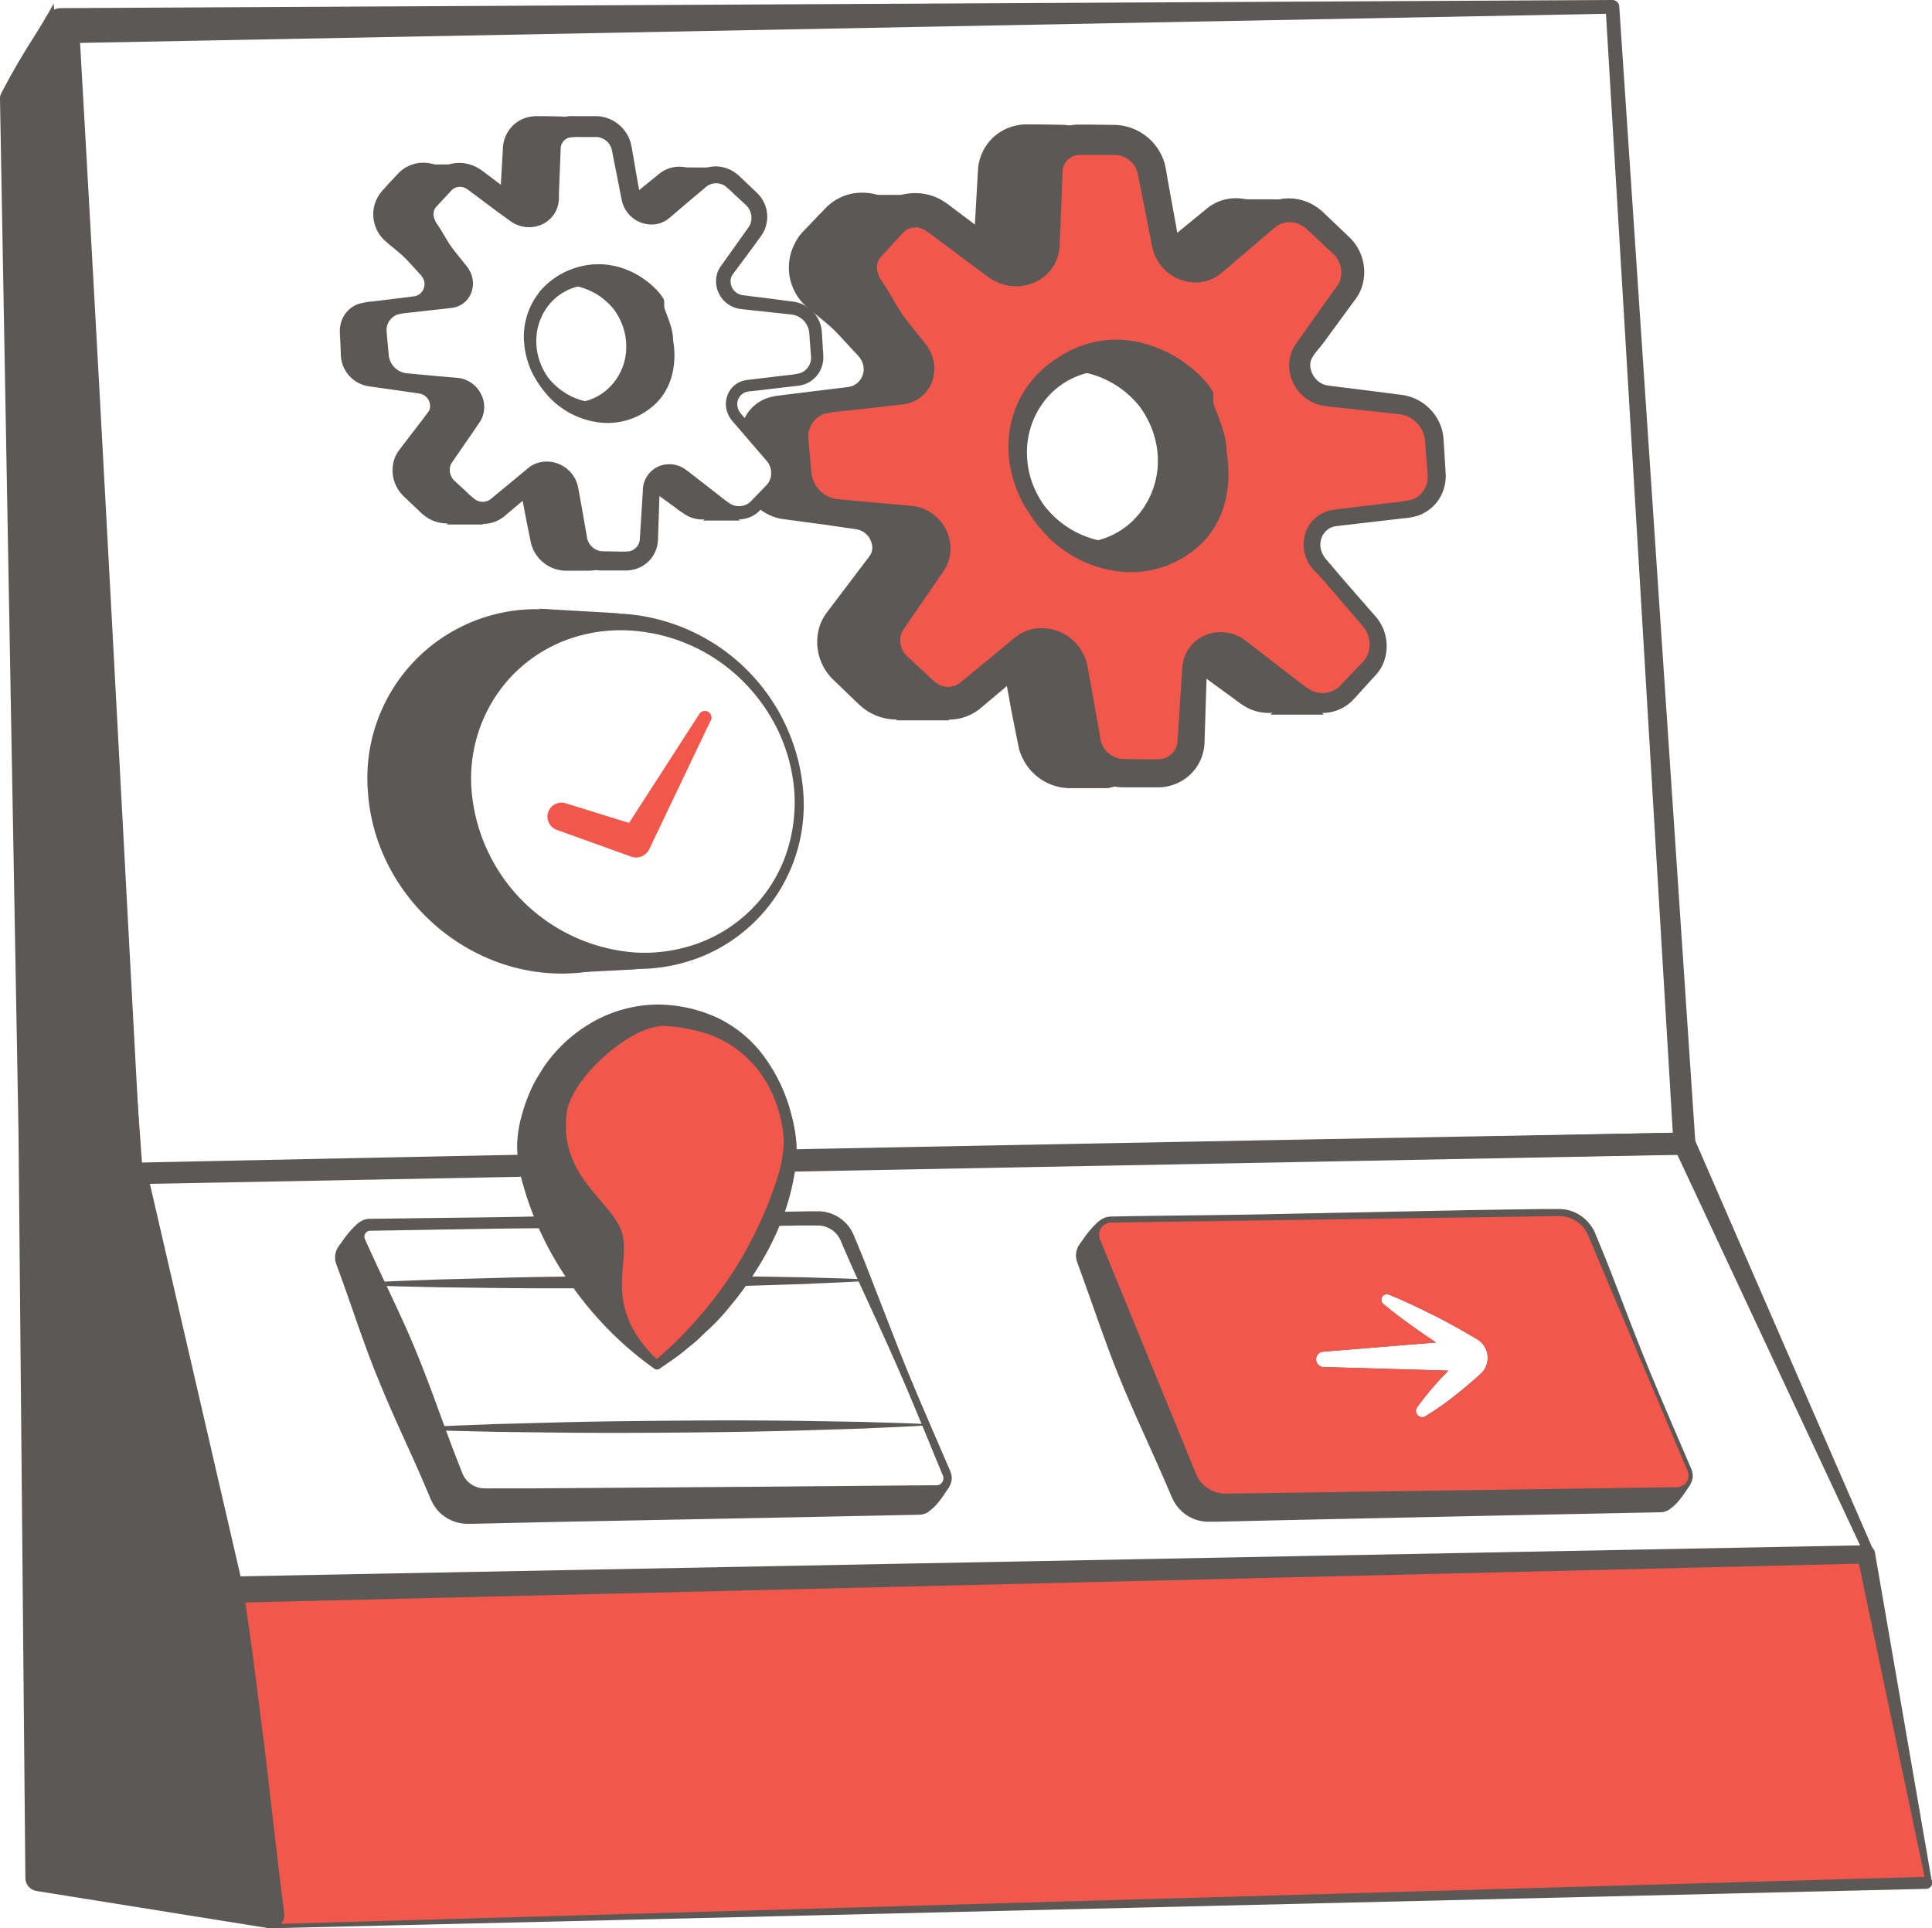 <svg xmlns="http://www.w3.org/2000/svg" viewBox="0 0 498.82 497.88"><defs><style>.cls-1{fill:#5c5856;}.cls-2{fill:#f1574b;}</style></defs><title>Skilled operator not</title><g id="Layer_2" data-name="Layer 2"><g id="Layer_1-2" data-name="Layer 1"><path class="cls-1" d="M36.39,300.18Q235.9,296,434.86,292.44l-2.78,3L414.54,1.88l1.79,1.65L15.92,11.17,20.4,6.34C26,103.85,31.06,201.61,36.39,300.18Zm-3.85,4.17C25.47,205.82,18.14,106.5,11.33,6.91A4.51,4.51,0,0,1,15.52,2.1l.29,0L416.28,0a1.79,1.79,0,0,1,1.79,1.65L437.73,295.1a2.83,2.83,0,0,1-2.63,3H435Q233.76,301.67,32.54,304.35Z"/><path class="cls-1" d="M61.13,408.17q210.39-4.77,421.37-8.67l-1.16,1.84L432.28,296.46l2.68,1.69-400.24,7.6L37,302.88C45.26,338,53.28,373,61.13,408.17Zm-3.48,4.48C49,376.49,40.57,340.12,32.39,303.94h0a2.35,2.35,0,0,1,1.77-2.8,1.89,1.89,0,0,1,.47-.06l400.22-8.67h0a2.85,2.85,0,0,1,2.65,1.69l46.19,106.18h0a1.31,1.31,0,0,1-.67,1.72,1.45,1.45,0,0,1-.49.11Q270.63,407.7,57.65,412.65Z"/><polygon class="cls-1" points="13.59 2.42 3.45 25.55 8.23 292.37 34.68 303.41 13.59 2.42"/><path class="cls-1" d="M13.33,3.93A121.39,121.39,0,0,0,9.7,16.18C8.75,20,7.8,23.45,6.61,26.93l.28-1.45L11.67,292.3l-2.11-3.12,26,12.19-3.06,2.19c-3.38-49.82-6.64-99.52-9.72-149.39Zm.52-3L25.52,151.66c3.94,50.46,7.71,101.09,11.36,151.6a2.21,2.21,0,0,1-2,2.35,2.12,2.12,0,0,1-.91-.12l-.11,0L6.9,295.54a3.22,3.22,0,0,1-2.12-3v-.15L0,25.61v-.19a2.66,2.66,0,0,1,.29-1.26c2.19-4.23,4.62-8.49,7.05-12.37S12,4.41,13.85.91Z"/><polyline class="cls-2" points="70.4 497.74 59.39 410.41 481.84 401.36 498.04 486.14"/><path class="cls-1" d="M67.9,494.7a43.66,43.66,0,0,1-1.49-5.15c-.44-1.72-.79-3.45-1.09-5.2-.58-3.48-1-7-1.48-10.48l-2.86-21-2.64-21c-.85-7-1.57-14-2.37-21v0a3.42,3.42,0,0,1,3-3.8,1.67,1.67,0,0,1,.32,0L481.79,399h0a2.28,2.28,0,0,1,2.3,1.89L498.81,486a.79.79,0,0,1-1.55.3L479.54,401.8l2.35,1.9L59.47,413.86,62.81,410c1,7,2,14,2.93,21l2.66,21,2.44,21c.38,3.51.87,7,1.16,10.52.15,1.76.24,3.53.24,5.31a43.64,43.64,0,0,1-.16,5.35,2.16,2.16,0,0,1-2.35,1.95A2.13,2.13,0,0,1,67.9,494.7Z"/><path class="cls-1" d="M497.3,487.71,70.42,497.88a.54.54,0,1,1,0-1.07l426.83-12.2a1.55,1.55,0,1,1,.09,3.1Z"/><polygon class="cls-1" points="34.68 303.41 59.39 410.41 69.99 494.44 9.99 484.83 8.23 292.37 34.68 303.41"/><path class="cls-1" d="M70,497.88a3.39,3.39,0,0,1-.55,0l-60-9.61a3.44,3.44,0,0,1-2.9-3.37L4.78,292.4a3.45,3.45,0,0,1,4.78-3.22L36,300.23a3.43,3.43,0,0,1,2,2.41l24.72,107a2.14,2.14,0,0,1,.06.35l10.6,84a3.46,3.46,0,0,1-1,2.91A3.42,3.42,0,0,1,70,497.88Zm-56.58-16L66,490.31,56,411,31.72,305.91l-20-8.35Z"/><path class="cls-1" d="M356.73,113.52A10,10,0,0,0,348,104.4l-19-2.2c-5.8-.67-9-7.39-5.77-11.94L334,75.4a9.33,9.33,0,0,0-1.55-12.19L325.75,57a9.25,9.25,0,0,0-12.23-.72L299.47,68c-4.3,3.61-11.22.81-12.29-4.94l-3.49-18.81A10,10,0,0,0,274,36.12h-8.83a8.42,8.42,0,0,0-8.55,8.12l-.93,18.81c-.27,5.75-6.8,8.55-11.59,4.94L228.43,56.25a9.1,9.1,0,0,0-12.15.72l-5.82,6.24a9.16,9.16,0,0,0,.13,12.19l12.78,14.86c3.91,4.55,1.58,11.27-4.13,11.94l-18.66,2.2a8.36,8.36,0,0,0-7.34,6.84l1.84,2.15L199,118a6.25,6.25,0,0,1,.08,8.34l-.71.76-1.59,1.72a9.73,9.73,0,0,0,5.66,2.71l19,2.2c5.81.67,9,7.39,5.77,11.95l-10.73,14.85A9.32,9.32,0,0,0,218,172.67l6.68,6.24a9.27,9.27,0,0,0,12.24.72l14-11.75c4.3-3.59,11.22-.8,12.29,5l3.49,18.81a10,10,0,0,0,9.69,8.12h8.83a8.46,8.46,0,0,0,8.57-8.12l.9-18.81c.28-5.75,6.81-8.54,11.6-5L322,179.63a9.08,9.08,0,0,0,12.14-.72l5.82-6.24a9.15,9.15,0,0,0-.13-12.19l-12.77-14.85c-3.9-4.56-1.59-11.28,4.12-11.95l18.68-2.2a8.44,8.44,0,0,0,7.47-9.12ZM277,144a28.28,28.28,0,0,1-27.8-26,24,24,0,0,1,24.22-26,28.29,28.29,0,0,1,27.8,26A24,24,0,0,1,277,144Z"/><path class="cls-1" d="M359.29,116.64l-.16-2.78c0-.42-.08-1.06-.16-1.62A12.44,12.44,0,0,0,348.55,102l-11.13-1.39-5.53-.68c-.89-.13-1.9-.22-2.7-.35a5.27,5.27,0,0,1-1.74-.59c-2.22-1.16-3.4-4.17-2.49-6.21a2.67,2.67,0,0,1,.4-.74l.1-.18.21-.27.4-.57,1.65-2.25,3.3-4.49,3.3-4.5L336,77.52c.14-.2.26-.32.44-.6l.5-.78a12.34,12.34,0,0,0,.81-1.68,12.49,12.49,0,0,0-3.24-13.39l-4-3.85-2-1.9-.52-.49-.65-.58a12.6,12.6,0,0,0-1.45-1.07,12.83,12.83,0,0,0-7-2,11.74,11.74,0,0,0-7,2.44l-8.71,7.12-4.32,3.52c-.68.57-1.59,1.31-1.83,1.46a3.67,3.67,0,0,1-1.34.45,4.43,4.43,0,0,1-3-.72,4.6,4.6,0,0,1-1.87-2.5c-.05-.3-.12-.38-.21-.93l-.23-1.38-.48-2.75-1-5.48-1-5.5-.47-2.75-.13-.71-.21-1a10.48,10.48,0,0,0-.63-1.81,13.7,13.7,0,0,0-11.95-8.41l-5.72-.1-2.78,0h-.7c-.23,0-.65,0-.95,0a12.22,12.22,0,0,0-2,.28,12.44,12.44,0,0,0-6.94,4.14,12.66,12.66,0,0,0-2.93,7.52l-.63,11.12-.32,5.58-.08,1.39-.05.67,0,.29a2.05,2.05,0,0,1-.36,1,2.82,2.82,0,0,1-3.89.58l-8.54-6.43-4.46-3.35-2.24-1.68a19.28,19.28,0,0,0-3-2,14.2,14.2,0,0,0-8-1.39,13,13,0,0,0-7.54,3.66l-.37.37-.23.24-.48.52-1,1-1.89,2-1.91,2a17.71,17.71,0,0,0-1.23,1.43A14.17,14.17,0,0,0,205.14,63a13.44,13.44,0,0,0,2.2,15.32c2.7,2.59,5.9,4.74,8.51,7.4,1.29,1.33,2.54,2.72,3.8,4.08l1.87,2a6.22,6.22,0,0,1,1.07,1.65,4.66,4.66,0,0,1-2.52,6.21,4.18,4.18,0,0,1-.94.24c-.32.07-.87.12-1.31.18l-2.76.33-5.55.68-5.53.69-2.77.34a14.71,14.71,0,0,0-3.15.68,10.42,10.42,0,0,0-5.31,4.27,11.33,11.33,0,0,0-1.08,2.28l1.57,1.83,1.84,2.15a6.59,6.59,0,0,1,1-4.11,6.16,6.16,0,0,1,3.32-2.47,36.56,36.56,0,0,1,5.06-.7l5.55-.61,5.54-.64,2.77-.32c.48-.06.86-.08,1.45-.19A9.13,9.13,0,0,0,226.84,99a9.69,9.69,0,0,0,.17-7.16,10.82,10.82,0,0,0-1.77-3.14l-1.74-2.18c-1.15-1.46-2.35-2.89-3.46-4.38-2.25-3-3.9-6.45-6-9.51a7.91,7.91,0,0,1-1.18-2.81,4.31,4.31,0,0,1,.39-2.66,4.37,4.37,0,0,1,.32-.55c.14-.16.21-.26.6-.68l1.91-2,3.67-4a4.48,4.48,0,0,1,5.17-.63,46.66,46.66,0,0,1,3.87,2.76l4.46,3.35,4.46,3.33,2.25,1.67c.81.57,1.28,1,2.67,1.86a11.89,11.89,0,0,0,8.47,1.45,11.08,11.08,0,0,0,7.28-5.06,10.56,10.56,0,0,0,1.54-4.23l.11-1.1,0-.73.05-1.39.23-5.56.43-11.16a4.38,4.38,0,0,1,3.37-4.26,4.64,4.64,0,0,1,.76-.13c.16,0,.21,0,.45,0h.7l2.78,0,5.43-.07a6.22,6.22,0,0,1,5.42,3.66,7.14,7.14,0,0,1,.31.81l.11.42.13.65.53,2.73,1.08,5.48,1.09,5.47.53,2.73c.2.92.29,1.7.71,3.14a11.47,11.47,0,0,0,12.5,7.76,10.21,10.21,0,0,0,3.85-1.46,27.57,27.57,0,0,0,2.53-2l4.25-3.62,8.41-7.16a6,6,0,0,1,6.92-.23,7.56,7.56,0,0,1,.79.57l.41.33.5.49,2.05,1.88,4.09,3.78a6.66,6.66,0,0,1,1.91,7,8.58,8.58,0,0,1-.37.82l-.26.39a4.82,4.82,0,0,1-.37.55l-1.62,2.26L326.49,81l-3.23,4.54-1.62,2.28-.4.57-.21.29-.26.4a8.54,8.54,0,0,0-.88,1.73,10.05,10.05,0,0,0,.18,7.44,10.8,10.8,0,0,0,4.87,5.37,10.5,10.5,0,0,0,3.53,1.13c1,.15,1.87.21,2.83.33l5.54.59,11,1.22A7.6,7.6,0,0,1,354,112a8,8,0,0,1,.27,1c0,.36.08.65.11,1.17l.22,2.78.42,5.56A6.25,6.25,0,0,1,351,129a31,31,0,0,1-5,.76l-5.55.66-5.53.67-2.77.34c-.5.06-.87.08-1.45.19a8.47,8.47,0,0,0-1.75.44,8.68,8.68,0,0,0-5.19,4.91,9.33,9.33,0,0,0-.08,7,10.51,10.51,0,0,0,1.78,3l1.83,2.12,3.64,4.22,7.26,8.47a7.14,7.14,0,0,1,1.11,8,7,7,0,0,1-.55.86c-.22.26-.4.47-.77.84l-1.93,2-3.8,4a6.48,6.48,0,0,1-7.49.87,42.41,42.41,0,0,1-4.12-3l-4.41-3.39-4.42-3.41-2.21-1.7c-.78-.58-1.31-1.08-2.48-1.83a10.46,10.46,0,0,0-7.42-1.41,9.75,9.75,0,0,0-6.47,4.35,9.51,9.51,0,0,0-1.42,3.74l-.12,1-.05.71-.09,1.39-.36,5.58-.71,11.12a5,5,0,0,1-4,4.66,3.25,3.25,0,0,1-.83.1h-1.18l-2.78,0-5.43-.08a6.24,6.24,0,0,1-5.32-3.87,6.07,6.07,0,0,1-.26-.79l-.1-.41-.11-.66-.47-2.75-1-5.5-1-5.48-.48-2.75-.26-1.37-.07-.34-.11-.49-.26-1a12.06,12.06,0,0,0-13.11-8.28,11.19,11.19,0,0,0-4.14,1.52,31.71,31.71,0,0,0-2.64,2.05l-4.29,3.56-8.49,7a5.12,5.12,0,0,1-5.72.08,6.32,6.32,0,0,1-.68-.47l-.36-.31-.5-.47-2-1.91-4.09-3.75a5.64,5.64,0,0,1-1.7-5.9c.06-.24.18-.45.27-.7l.2-.32.35-.53,1.59-2.3,3.17-4.59,3.15-4.59,1.59-2.3.39-.58.21-.29.25-.44a9.24,9.24,0,0,0,.93-1.86,10.47,10.47,0,0,0-.28-7.89,11.11,11.11,0,0,0-8.84-6.68c-1.07-.11-1.9-.16-2.87-.26l-5.54-.49-11.07-1a7.41,7.41,0,0,1-4.18-1.93l-1.59,1.72-1.62,1.74a12.37,12.37,0,0,0,6.72,3.4L213,135.48l5.53.81c.89.13,1.91.25,2.68.4a4.82,4.82,0,0,1,3.71,3.19,3.94,3.94,0,0,1,0,3,3.56,3.56,0,0,1-.36.62l-.1.14-.19.28-.42.56-1.7,2.22-3.36,4.44-3.37,4.45-1.68,2.23c-.14.21-.26.31-.45.6l-.57.86a16,16,0,0,0-.89,1.81,13.49,13.49,0,0,0,3.43,14.52l4,3.87,2,1.91.5.48.7.62a14.28,14.28,0,0,0,1.58,1.16,13.9,13.9,0,0,0,7.55,2.13,12.55,12.55,0,0,0,7.65-2.71l8.64-7.25,4.27-3.59c1.78-1.53,1.91-1.63,2.78-1.82a3.61,3.61,0,0,1,2.54.58,4,4,0,0,1,1.7,2.12,2.37,2.37,0,0,0,.08.34c0,.06,0,.09.05.19l.06.34.26,1.37.52,2.74,1,5.48,1.08,5.46.55,2.74.15.71.22,1a11.78,11.78,0,0,0,.67,1.83,13.72,13.72,0,0,0,12.06,8.2l.49,0h.34l.69,0,1.41,0,2.78,0,2.78,0,.71,0,.91,0A13.91,13.91,0,0,0,288,203a11.85,11.85,0,0,0,9.25-11.27l.36-11.14.18-5.58,0-1.39,0-.68,0-.41a3.32,3.32,0,0,1,.48-1.44,3.69,3.69,0,0,1,2.46-1.76,4.52,4.52,0,0,1,3.32.52c.4.22,1.32.9,2,1.42l2.24,1.63,4.52,3.3,4.51,3.29,2.24,1.65a19.28,19.28,0,0,0,2.74,1.74,12.14,12.14,0,0,0,6.87,1.1,10.75,10.75,0,0,0,6.32-3.14c1.39-1.48,2.54-2.78,3.82-4.18l1.88-2.06c.27-.3.69-.79,1.05-1.26a11.17,11.17,0,0,0,.92-1.52A11.66,11.66,0,0,0,341.39,159l-7.28-8.44-3.64-4.24-1.79-2.12a6,6,0,0,1-1-1.76,5.05,5.05,0,0,1,.05-3.84,4.08,4.08,0,0,1,1.07-1.55,3.92,3.92,0,0,1,1.58-.95,4.22,4.22,0,0,1,1-.24c.32-.07.87-.12,1.31-.17l2.76-.32,5.55-.65,5.53-.64,2.78-.33a13.73,13.73,0,0,0,3.19-.61,10.56,10.56,0,0,0,5.48-4.25,11.09,11.09,0,0,0,1.74-6.7Z"/><path class="cls-1" d="M303.53,117.79a31.81,31.81,0,0,0-3-10.6c-.38-.82-.87-1.6-1.31-2.41s-1-1.52-1.48-2.31a37.15,37.15,0,0,0-3.43-4.32,31,31,0,0,0-19.89-9.89A26,26,0,0,0,253,96.44a23.57,23.57,0,0,0-5.34,10.41,31.56,31.56,0,0,0-.42,11.23,19.11,19.11,0,0,1,.25,2.73c.11.92.29,1.83.48,2.73s.54,1.75.81,2.64.66,1.71.94,2.6.68,1.73.95,2.65,0,2.25.25,3.29a19.62,19.62,0,0,0,3.73,4.56A30.26,30.26,0,0,0,276,147.77a29.9,29.9,0,0,0,11.37-2.41,27.8,27.8,0,0,0,9.35-6.66,26.54,26.54,0,0,0,5.69-9.82A27.74,27.74,0,0,0,303.53,117.79Zm-27.28,22.26a25.73,25.73,0,0,1-15.33-7.32c-.49-.52-1-1-1.47-1.55a8,8,0,0,0-1.48-1.59c-.67-.4-2-.42-2.58-1a12.33,12.33,0,0,1-1.44-1.86,18.69,18.69,0,0,1-1-2.1c-.25-.74-.5-1.47-.73-2.23s-.39-1.52-.6-2.28a14,14,0,0,1-.37-2.33,20,20,0,0,1,2.23-8.91,25.7,25.7,0,0,1,5.34-6.84,23.28,23.28,0,0,1,15.42-6.35A24.5,24.5,0,0,1,291,101.6a26.91,26.91,0,0,1,3.27,3.39,25,25,0,0,1,2.41,4.05,23.22,23.22,0,0,1,2.25,9,21.73,21.73,0,0,1-6.5,16.48A20.37,20.37,0,0,1,276.25,140.05Z"/><polygon class="cls-1" points="318.93 51.45 332.81 51.48 324.38 57.49 318.93 51.45"/><path class="cls-2" d="M206.72,113.52l.6,8.84a10,10,0,0,0,8.74,9.12l19,2.2c5.8.67,9.05,7.4,5.77,11.95l-10.73,14.86a9.32,9.32,0,0,0,1.55,12.18l6.68,6.25a9.28,9.28,0,0,0,12.24.71l14-11.75c4.3-3.59,11.22-.8,12.29,5l3.49,18.82a10,10,0,0,0,9.68,8.11h8.84a8.45,8.45,0,0,0,8.56-8.11l.9-18.82c.28-5.75,6.82-8.54,11.61-5l15.67,11.75a9.08,9.08,0,0,0,12.13-.71l5.83-6.25a9.14,9.14,0,0,0-.13-12.18l-12.77-14.86c-3.91-4.55-1.59-11.28,4.12-11.95l18.67-2.2a8.45,8.45,0,0,0,7.49-9.12l-.61-8.84a10,10,0,0,0-8.74-9.12l-19-2.2c-5.8-.67-9-7.4-5.77-12l10.73-14.86a9.32,9.32,0,0,0-1.55-12.18L339.38,57a9.28,9.28,0,0,0-12.24-.71L313.09,68c-4.3,3.59-11.22.81-12.29-5l-3.49-18.82a10,10,0,0,0-9.68-8.11h-8.84a8.45,8.45,0,0,0-8.56,8.11l-.9,18.82c-.28,5.76-6.82,8.54-11.61,5L242.05,56.25a9.08,9.08,0,0,0-12.13.71l-5.82,6.25a9.13,9.13,0,0,0,.12,12.18L237,90.25c3.91,4.55,1.59,11.28-4.12,12l-18.67,2.2A8.44,8.44,0,0,0,206.72,113.52Zm108.13,4.42a24,24,0,0,1-24.22,26,28.29,28.29,0,0,1-27.8-26,24,24,0,0,1,24.22-26A28.29,28.29,0,0,1,314.85,117.94Z"/><path class="cls-1" d="M208.71,113.38l.51,5.56.25,2.78c0,.51.1.81.15,1.17a9.22,9.22,0,0,0,.28,1,7.7,7.7,0,0,0,6.29,5l11.05,1,5.56.49c.95.09,1.78.14,2.85.27a10.92,10.92,0,0,1,3.67,1.12,11.28,11.28,0,0,1,5.18,5.55,10.52,10.52,0,0,1,.28,7.89,9.2,9.2,0,0,1-.92,1.86l-.27.44-.21.29-.39.58-1.58,2.29-3.16,4.6-3.16,4.6-1.58,2.3c-.12.17-.31.42-.36.52l-.19.33a5.42,5.42,0,0,0-.29.7,5.65,5.65,0,0,0,1.7,5.89l4.1,3.76,2,1.9.52.47.35.3a5.14,5.14,0,0,0,.67.48,5.06,5.06,0,0,0,5.72-.09l8.5-7,4.29-3.56a30.77,30.77,0,0,1,2.63-2.05,11.08,11.08,0,0,1,4.14-1.52,12.08,12.08,0,0,1,13.12,8.27l.26,1,.11.49.07.35.24,1.37.5,2.74,1,5.49.95,5.49.48,2.75.11.66.09.41a5,5,0,0,0,.27.8,6.25,6.25,0,0,0,5.31,3.86l5.43.08,2.79,0h1.17a3.86,3.86,0,0,0,.84-.1,5,5,0,0,0,4-4.66l.72-11.13.35-5.57.09-1.39.05-.72.13-1a9.57,9.57,0,0,1,1.41-3.75,9.76,9.76,0,0,1,6.48-4.34,10.38,10.38,0,0,1,7.41,1.4c1.17.75,1.7,1.24,2.49,1.83l2.2,1.7,4.42,3.41,4.42,3.4a47.22,47.22,0,0,0,4.11,3,6.5,6.5,0,0,0,7.5-.87l3.8-4,1.93-2c.36-.38.54-.6.77-.86a6.86,6.86,0,0,0,.55-.85,7.14,7.14,0,0,0-1.12-8l-7.25-8.47-3.65-4.22L339,147a10.45,10.45,0,0,1-1.79-3,9.4,9.4,0,0,1,.08-7,8.7,8.7,0,0,1,5.19-4.92,8.92,8.92,0,0,1,1.76-.45c.58-.1,1-.12,1.44-.19l2.77-.33,5.54-.66,5.54-.66a32.88,32.88,0,0,0,5-.78,6.21,6.21,0,0,0,4.07-6.43l-.43-5.56-.21-2.78c0-.52-.08-.81-.12-1.16a9,9,0,0,0-.26-1,7.66,7.66,0,0,0-6.15-5.12l-11-1.2-5.55-.61c-.95-.11-1.78-.17-2.83-.32a10.61,10.61,0,0,1-8.39-6.5,10,10,0,0,1-.18-7.44,8.21,8.21,0,0,1,.88-1.72l.26-.42.2-.28.41-.57,1.61-2.28L340.11,81l3.23-4.55L345,74.18c.12-.17.3-.41.37-.54l.25-.38a6.92,6.92,0,0,0,.37-.84,6.65,6.65,0,0,0-1.9-7L340,61.61l-2-1.89-.52-.47-.4-.34a5.39,5.39,0,0,0-.79-.56,6,6,0,0,0-6.91.21l-8.42,7.17-4.24,3.62a28.68,28.68,0,0,1-2.53,2,10.36,10.36,0,0,1-3.86,1.46,11.45,11.45,0,0,1-12.49-7.76,30.4,30.4,0,0,1-.71-3.14l-.54-2.73-1.07-5.48-1.09-5.47-.54-2.73-.13-.66-.11-.41a6.08,6.08,0,0,0-.3-.81A6.22,6.22,0,0,0,287.84,40l-5.43,0-2.79,0h-.7c-.24,0-.29,0-.45,0a4.83,4.83,0,0,0-.76.13,4.39,4.39,0,0,0-3.37,4.26l-.43,11.15-.22,5.57-.06,1.39,0,.73-.12,1.09A10.88,10.88,0,0,1,272,68.68a11.12,11.12,0,0,1-7.28,5,11.92,11.92,0,0,1-8.48-1.45c-1.39-.87-1.85-1.29-2.67-1.87l-2.24-1.66-4.46-3.33-4.47-3.34a47.35,47.35,0,0,0-3.87-2.77,4.48,4.48,0,0,0-5.16.62l-3.69,4-1.89,2.05a8.79,8.79,0,0,0-.6.68,4.34,4.34,0,0,0-.33.54,4.27,4.27,0,0,0-.38,2.65,7.71,7.71,0,0,0,1.18,2.82c2.15,3,3.79,6.54,6,9.51,1.12,1.49,2.31,2.92,3.46,4.38l1.75,2.19a10.74,10.74,0,0,1,1.77,3.13,9.69,9.69,0,0,1-.18,7.16,8.84,8.84,0,0,1-5.28,4.93,9.14,9.14,0,0,1-1.77.43c-.59.11-1,.13-1.45.19l-2.77.32-5.54.63-5.54.61a40.34,40.34,0,0,0-5.07.7,6.22,6.22,0,0,0-3.31,2.48A6.44,6.44,0,0,0,208.71,113.38Zm-4,.28a11.11,11.11,0,0,1,1.66-6.53,10.44,10.44,0,0,1,5.3-4.27,14.14,14.14,0,0,1,3.16-.67l2.77-.35,5.53-.69,5.54-.68,2.76-.33c.44-.06,1-.11,1.32-.17a5.51,5.51,0,0,0,.93-.24,4.66,4.66,0,0,0,2.52-6.22,6.15,6.15,0,0,0-1.05-1.65l-1.88-2c-1.28-1.35-2.51-2.74-3.81-4.07-2.6-2.67-5.81-4.82-8.5-7.41A13.44,13.44,0,0,1,218.76,63a15.09,15.09,0,0,1,1.14-1.83c.43-.55,1-1.16,1.23-1.42l1.9-2,1.9-2,1-1,.47-.51.24-.26.37-.37a13,13,0,0,1,7.54-3.64,14,14,0,0,1,8,1.38,19.2,19.2,0,0,1,3,2l2.23,1.68,4.46,3.35,8.54,6.43a2.84,2.84,0,0,0,3.9-.58,2.2,2.2,0,0,0,.36-1,2.5,2.5,0,0,1,.05-.29l0-.67.08-1.39.32-5.57.64-11.13A12.64,12.64,0,0,1,269,36.59,12.45,12.45,0,0,1,276,32.44a12.31,12.31,0,0,1,2-.26l.94,0h.7l2.79,0,5.72.08a13.8,13.8,0,0,1,12,8.41,15,15,0,0,1,.62,1.82l.21,1,.13.71.47,2.75,1,5.49,1,5.5.48,2.74.24,1.38c.08.55.15.62.2.94a4.57,4.57,0,0,0,1.88,2.48,4.38,4.38,0,0,0,3,.74,3.63,3.63,0,0,0,1.33-.46c.26-.15,1.16-.89,1.84-1.45l4.31-3.54,8.72-7.11a11.76,11.76,0,0,1,7-2.44,12.74,12.74,0,0,1,7,2,13,13,0,0,1,1.46,1.07l.65.58.51.48,2,1.92,4.05,3.85a12.47,12.47,0,0,1,3.23,13.38,11.74,11.74,0,0,1-.8,1.68l-.51.78c-.18.27-.29.4-.44.61l-1.65,2.24-3.29,4.5-3.3,4.5L339.7,91l-.41.56-.2.28L339,92a3.12,3.12,0,0,0-.4.74c-.91,2,.27,5,2.49,6.21a5.57,5.57,0,0,0,1.75.59c.79.12,1.81.23,2.7.35l5.54.68L362.18,102a12.5,12.5,0,0,1,10,8.56,12.21,12.21,0,0,1,.4,1.69c.08.57.14,1.2.16,1.61l.17,2.79.34,5.56a11.08,11.08,0,0,1-1.73,6.7,10.59,10.59,0,0,1-5.48,4.25,14.42,14.42,0,0,1-3.2.62l-2.77.32-5.54.64-5.54.65-2.77.32c-.43.05-1,.1-1.32.17a4.17,4.17,0,0,0-.94.23,4.09,4.09,0,0,0-1.59,1,4.19,4.19,0,0,0-1.07,1.55,5.1,5.1,0,0,0-.05,3.84,6.33,6.33,0,0,0,1,1.76l1.8,2.11,3.63,4.24L355,159a11.66,11.66,0,0,1,1.9,12.83,11.07,11.07,0,0,1-.92,1.51c-.36.47-.78,1-1.06,1.26l-1.87,2.06c-1.28,1.4-2.42,2.7-3.83,4.19a10.93,10.93,0,0,1-6.31,3.14,12.1,12.1,0,0,1-6.87-1.11,17.9,17.9,0,0,1-2.74-1.75l-2.25-1.64-4.51-3.29L322,172.92l-2.25-1.64c-.72-.51-1.62-1.2-2-1.42a4.6,4.6,0,0,0-3.31-.53A3.72,3.72,0,0,0,312,171.1a3.45,3.45,0,0,0-.47,1.44l0,.41,0,.67,0,1.4-.18,5.57-.36,11.15A11.88,11.88,0,0,1,301.6,203a11.42,11.42,0,0,1-1.92.29l-.92,0h-.7l-2.79,0-2.78,0h-2.44l-.49,0a13.74,13.74,0,0,1-12.06-8.2,13.37,13.37,0,0,1-.67-1.83l-.22-1-.15-.71-.54-2.73-1.09-5.47-1-5.48-.52-2.74L273,174l-.06-.34-.06-.19c0-.12-.06-.23-.08-.34a4,4,0,0,0-1.7-2.13,3.72,3.72,0,0,0-2.54-.57c-.87.18-1,.28-2.78,1.81l-4.27,3.6-8.63,7.26a12.68,12.68,0,0,1-7.65,2.7,14,14,0,0,1-9.13-3.29l-.7-.62-.51-.48-2-1.91-4-3.86a13.08,13.08,0,0,1-2.54-16.35l.57-.84c.19-.29.29-.4.45-.61l1.68-2.22,3.37-4.45,3.36-4.45,1.69-2.22.42-.56.2-.27.1-.15a2.53,2.53,0,0,0,.35-.62,3.94,3.94,0,0,0,0-3,5,5,0,0,0-2.12-2.6,5.17,5.17,0,0,0-1.59-.6c-.77-.14-1.8-.27-2.69-.4l-5.52-.8-11.1-1.57a12.42,12.42,0,0,1-9.88-8.62,13.62,13.62,0,0,1-.38-1.68c-.06-.56-.12-1.18-.13-1.59l-.13-2.79Z"/><path class="cls-1" d="M316.85,117.8a30.9,30.9,0,0,1-.43,11.23,23.24,23.24,0,0,1-5.33,10.41,26.08,26.08,0,0,1-21.48,8.19,31,31,0,0,1-19.88-9.91,37.26,37.26,0,0,1-3.43-4.31c-.47-.79-1-1.52-1.49-2.31s-.92-1.58-1.31-2.41a32.11,32.11,0,0,1-3-10.59,27.77,27.77,0,0,1,1.15-11.1,26.34,26.34,0,0,1,5.68-9.81,28,28,0,0,1,9.36-6.67,29.68,29.68,0,0,1,11.35-2.4,30.22,30.22,0,0,1,21.38,8.49,20,20,0,0,1,3.74,4.56c.26,1,0,2.36.23,3.28s.66,1.77,1,2.65.65,1.73.94,2.6.58,1.75.81,2.65.37,1.8.48,2.71A19.11,19.11,0,0,0,316.85,117.8Zm-4,.28a13.24,13.24,0,0,0-.36-2.34c-.21-.76-.42-1.51-.6-2.27s-.5-1.49-.74-2.23a17.82,17.82,0,0,0-1-2.1,13.08,13.08,0,0,0-1.45-1.86c-.58-.56-1.91-.59-2.57-1a7.87,7.87,0,0,1-1.47-1.59c-.45-.56-1-1-1.49-1.56a25.74,25.74,0,0,0-15.31-7.32,20.36,20.36,0,0,0-16.2,5.47,21.62,21.62,0,0,0-6.49,16.48,22.91,22.91,0,0,0,2.24,9.06,23.65,23.65,0,0,0,2.41,4,25.6,25.6,0,0,0,3.27,3.39,24.58,24.58,0,0,0,16.81,5.91,23.32,23.32,0,0,0,15.42-6.36,25.5,25.5,0,0,0,5.34-6.84A19.92,19.92,0,0,0,312.85,118.08Z"/><path class="cls-1" d="M231.33,186h13.78l-6.3-7.28Z"/><path class="cls-1" d="M328,184.53h13.78l-6.3-7.28Z"/><polygon class="cls-1" points="236.19 50.32 222.91 50.33 229.32 55.73 236.19 50.32"/><path class="cls-1" d="M304.67,92.87c-11.19-7.28-26.28-8-38.21,5.36,0,0,11.58-9.85,35-2.73C304.82,96.53,300.6,92.09,304.67,92.87Z"/><path class="cls-1" d="M162.92,51.18c.73,3.94,5.47,5.85,8.41,3.39l9.63-8a5.36,5.36,0,0,1,.91-.61l0,0A11.07,11.07,0,0,0,180,44.42a8.75,8.75,0,0,0-4.77-1.37,8.14,8.14,0,0,0-4.83,1.67l-6,4.87-1.61,1.31Z"/><path class="cls-1" d="M172.54,88.79a19.39,19.39,0,0,0-19-17.82,16.85,16.85,0,0,0-9.05,2.59h.24a16.72,16.72,0,0,1,11.51,4,17.55,17.55,0,0,1,2.25,2.31,15.91,15.91,0,0,1,1.65,2.78,15.66,15.66,0,0,1,1.54,6.21,14.79,14.79,0,0,1-4.45,11.29A14,14,0,0,1,146.44,104a18.68,18.68,0,0,0,9.5,2.65A16.42,16.42,0,0,0,172.54,88.79Z"/><path class="cls-1" d="M133.4,54.57c3.28,2.46,7.76.55,7.95-3.39L142,38.29a5.78,5.78,0,0,1,5.87-5.56H151a9.37,9.37,0,0,0-6.07-2.65L141,30l-1.91,0a10.69,10.69,0,0,0-2.49.19,8.51,8.51,0,0,0-4.75,2.85,8.67,8.67,0,0,0-2,5.15l-.43,7.63-.22,3.81-.06,1,0,.45a1.77,1.77,0,0,0,0,.2.09.09,0,0,1,0,0Z"/><path class="cls-1" d="M155.55,144.85a6.84,6.84,0,0,1-6.63-5.56l-2.4-12.89c-.73-4-5.47-5.86-8.42-3.39l-3.84,3.21c.05.12.1.23.14.35s.2.92.32,1.53l.35,1.88.71,3.75.75,3.75.37,1.87.1.49.16.65a8.84,8.84,0,0,0,.45,1.25,9.41,9.41,0,0,0,8.27,5.62l3.91,0,1.91,0a11.55,11.55,0,0,0,2.43-.23,8.18,8.18,0,0,0,4-2.23Z"/><path class="cls-1" d="M186.78,131.06,176,123c-3.28-2.47-7.76-.56-7.95,3.39v.08h0l3.09,2.25,3.09,2.25a28.86,28.86,0,0,0,3.43,2.32,8.24,8.24,0,0,0,4.72.76,7.5,7.5,0,0,0,4.34-2.16l.49-.54C187.11,131.26,186.94,131.18,186.78,131.06Z"/><path class="cls-1" d="M120.09,130.57l-4.57-4.28a6.39,6.39,0,0,1-1.07-8.35l7.35-10.18c2.25-3.12,0-7.73-4-8.19l-13-1.51a6.85,6.85,0,0,1-6-6.24l-.42-6.06a5.78,5.78,0,0,1,5.13-6.25L116.37,78c3.91-.47,5.5-5.08,2.82-8.19l-8.74-10.18a6.26,6.26,0,0,1-.09-8.35l4-4.28A5.64,5.64,0,0,1,117,45.42l-1.28-1a13.18,13.18,0,0,0-2.06-1.34,9.6,9.6,0,0,0-5.48-1,8.92,8.92,0,0,0-5.16,2.5l-2.7,2.87L99,48.93a11.52,11.52,0,0,0-.84,1,9,9,0,0,0-.78,1.25,9.17,9.17,0,0,0,1.52,10.49c1.82,1.79,4,3.25,5.8,5.09.91.9,1.74,1.87,2.61,2.8l1.29,1.4a4.23,4.23,0,0,1,.73,1.12,3.19,3.19,0,0,1-1.72,4.26,3.35,3.35,0,0,1-.64.17c-.22,0-.61.08-.9.12l-1.9.23-3.79.47-3.79.46a21.32,21.32,0,0,0-4.07.7,7.16,7.16,0,0,0-3.63,2.92,7.62,7.62,0,0,0-1.14,4.47l.18,3.82L88,91.58a8.47,8.47,0,0,0,7.12,8.15l7.61,1.08,3.78.54c.61.1,1.31.18,1.84.28a3.67,3.67,0,0,1,1.09.41,3.2,3.2,0,0,1,1.43,3.82,2.18,2.18,0,0,1-.24.42l-.07.1-.14.19-.29.38L109,108.47l-2.31,3-2.31,3-1.15,1.52c-.16.21-.44.6-.69,1a9.09,9.09,0,0,0-.62,1.25,9.27,9.27,0,0,0,2.36,9.95l2.77,2.64,1.39,1.31a11,11,0,0,0,1.9,1.54,9.47,9.47,0,0,0,5.18,1.47,8.67,8.67,0,0,0,5.24-1.85l1.67-1.41A7,7,0,0,1,120.09,130.57Z"/><polygon class="cls-1" points="175.33 43.23 184.85 43.25 179.07 47.37 175.33 43.23"/><path class="cls-1" d="M99.82,85.67l.34,3.8.18,1.91a5.24,5.24,0,0,0,4.6,5l7.57.7,3.81.33c.65.06,1.22.1,2,.18a7.61,7.61,0,0,1,6.07,4.57,7.21,7.21,0,0,1,.19,5.41,6.26,6.26,0,0,1-.63,1.27l-.19.31-.14.2-.27.39-1.08,1.58-2.17,3.14-2.16,3.15-1.08,1.58c-.22.3-.29.45-.38.58a4,4,0,0,0-.2.48,3.9,3.9,0,0,0,1.17,4l2.81,2.58a25.38,25.38,0,0,0,2.45,2.16,3.47,3.47,0,0,0,3.92-.07l5.82-4.81,2.94-2.44a20.61,20.61,0,0,1,1.8-1.41,7.67,7.67,0,0,1,2.84-1,8.27,8.27,0,0,1,9,5.67c.29,1,.34,1.56.47,2.2l.34,1.88.68,3.76.65,3.77.33,1.88.08.45.06.28c.06.18.1.37.18.55a4.29,4.29,0,0,0,3.64,2.64l3.73.06a24.93,24.93,0,0,0,3.28-.05,3.39,3.39,0,0,0,2.73-3.19l.48-7.63.24-3.81.06-1,0-.49.08-.67a6.81,6.81,0,0,1,1-2.58,6.7,6.7,0,0,1,4.46-3,7.12,7.12,0,0,1,5.1,1,21,21,0,0,1,1.71,1.25l1.51,1.17,3,2.33,3,2.34a30.54,30.54,0,0,0,2.81,2.07,4.42,4.42,0,0,0,5.11-.58l2.61-2.7,1.32-1.38a4.77,4.77,0,0,0,.91-1.17,4.83,4.83,0,0,0-.77-5.44l-5-5.81-2.5-2.9-1.25-1.45a7.24,7.24,0,0,1-1.22-2.06,6.38,6.38,0,0,1,.06-4.82,6,6,0,0,1,3.55-3.38,6.39,6.39,0,0,1,1.2-.3c.4-.07.66-.08,1-.13l1.9-.23,3.79-.45,3.8-.46a21.25,21.25,0,0,0,3.44-.53,4.25,4.25,0,0,0,2.79-4.41l-.29-3.81-.14-1.9a5.23,5.23,0,0,0-4.48-5l-7.56-.82L193.15,80l-2-.22a7.39,7.39,0,0,1-2.41-.77,7.23,7.23,0,0,1-3.46-8.78,9,9,0,0,1,1.2-2l1.1-1.56,2.22-3.11,2.21-3.12,1.11-1.55c.21-.3.31-.47.42-.64a4.17,4.17,0,0,0,.26-.57,4.57,4.57,0,0,0-1.3-4.82l-2.81-2.59A25.27,25.27,0,0,0,187.17,48a4.14,4.14,0,0,0-4.74.14L176.67,53l-2.9,2.48A18,18,0,0,1,172,56.89a7.2,7.2,0,0,1-2.64,1,7.88,7.88,0,0,1-8.59-5.33,21,21,0,0,1-.49-2.15l-.37-1.88-.74-3.75-.74-3.74-.37-1.88-.09-.45-.07-.28a5.2,5.2,0,0,0-.21-.55,4.25,4.25,0,0,0-3.69-2.5l-3.72,0a22.51,22.51,0,0,0-3.22.12,3,3,0,0,0-2.3,2.92l-.3,7.64-.15,3.82,0,1,0,.5-.08.75a7.47,7.47,0,0,1-1,2.9,7.63,7.63,0,0,1-5,3.47,8.15,8.15,0,0,1-5.82-1c-.95-.59-1.26-.88-1.82-1.28L129,55.09l-3.06-2.29-3.06-2.29c-1-.7-2.23-1.71-2.65-1.89a3.07,3.07,0,0,0-3.54.42l-2.52,2.71-1.3,1.4a5.22,5.22,0,0,0-.41.47c-.08.12-.16.24-.23.37a2.92,2.92,0,0,0-.26,1.82,5.63,5.63,0,0,0,.8,1.93c1.5,2.08,2.6,4.48,4.16,6.51.75,1,1.58,2,2.37,3l1.2,1.49a7.64,7.64,0,0,1,1.21,2.16,6.64,6.64,0,0,1-.13,4.9A6,6,0,0,1,118,79.18a6.49,6.49,0,0,1-1.21.3c-.4.07-.66.08-1,.12l-1.9.22-3.8.42-3.79.43a29.3,29.3,0,0,0-3.48.48A4.3,4.3,0,0,0,99.82,85.67Zm-2.74.18a7.62,7.62,0,0,1,1.14-4.47,7.12,7.12,0,0,1,3.63-2.92,21.23,21.23,0,0,1,4.06-.7l3.79-.46,3.8-.47,1.89-.23c.3,0,.68-.08.9-.12a3.14,3.14,0,0,0,2.36-4.43,4,4,0,0,0-.73-1.12l-1.28-1.4c-.87-.93-1.7-1.9-2.61-2.8-1.77-1.84-4-3.3-5.81-5.09a9.17,9.17,0,0,1-1.52-10.49,10.05,10.05,0,0,1,.78-1.25c.3-.38.67-.8.84-1l1.31-1.4,2.7-2.87a8.89,8.89,0,0,1,5.16-2.5,9.59,9.59,0,0,1,5.47,1A13.34,13.34,0,0,1,125,44.45l1.52,1.15,3.06,2.3,5.85,4.4a2,2,0,0,0,2.67-.39,1.63,1.63,0,0,0,.25-.66l0-.2,0-.45.06-1,.21-3.81.44-7.63a8.66,8.66,0,0,1,2-5.15,8.51,8.51,0,0,1,4.76-2.85A10.66,10.66,0,0,1,148.4,30l1.91,0,3.92,0a9.48,9.48,0,0,1,8.22,5.77,9.18,9.18,0,0,1,.42,1.25l.15.65.09.49.33,1.88.65,3.77.66,3.76.33,1.88c.1.62.23,1.35.3,1.58a3.16,3.16,0,0,0,3.3,2.2c.71-.11,1-.3,2.16-1.3l3-2.42,6-4.87a8.14,8.14,0,0,1,4.82-1.67,8.76,8.76,0,0,1,4.78,1.37,11.53,11.53,0,0,1,1.79,1.45l1.38,1.32,2.78,2.64A8.54,8.54,0,0,1,197.54,59a6.85,6.85,0,0,1-.55,1.16c-.23.37-.48.73-.65,1l-1.13,1.54L193,65.72,190.7,68.8l-1.13,1.54a5.34,5.34,0,0,0-.77,1.21,3.58,3.58,0,0,0,1.7,4.25,4,4,0,0,0,1.2.41l1.85.24,3.8.46,7.62,1a8.58,8.58,0,0,1,6.86,5.86,8.76,8.76,0,0,1,.38,2.27l.12,1.9.23,3.82a7.58,7.58,0,0,1-1.18,4.59,7.28,7.28,0,0,1-3.76,2.91,9.6,9.6,0,0,1-2.19.42l-1.9.22-3.8.44-3.79.45L194,101c-.29,0-.68.06-.9.11a3.43,3.43,0,0,0-.65.16,3.31,3.31,0,0,0-1.85,4.35,4.14,4.14,0,0,0,.71,1.21l1.23,1.45,2.49,2.9,5,5.78a7.74,7.74,0,0,1-.06,10.7L198.73,129l-2.62,2.87a7.44,7.44,0,0,1-4.33,2.16,8.27,8.27,0,0,1-4.73-.76,29.71,29.71,0,0,1-3.43-2.32l-3.09-2.25-3.09-2.25-1.54-1.12c-.49-.35-1.11-.82-1.39-1a2.87,2.87,0,0,0-3.92.83,2.32,2.32,0,0,0-.32,1l0,.28,0,.46,0,1-.13,3.82-.26,7.63a8.15,8.15,0,0,1-6.34,7.73,11.46,11.46,0,0,1-2.42.23l-1.91,0-3.92,0a9.4,9.4,0,0,1-8.26-5.62,8.88,8.88,0,0,1-.46-1.25l-.15-.65-.1-.49-.38-1.87-.74-3.75-.71-3.75-.36-1.88c-.11-.61-.26-1.36-.32-1.53a2.77,2.77,0,0,0-2.9-1.85c-.6.12-.69.19-1.91,1.24L136,128.42l-5.92,5a8.62,8.62,0,0,1-5.23,1.85,9.47,9.47,0,0,1-5.18-1.47,11.53,11.53,0,0,1-1.91-1.54l-1.39-1.31-2.77-2.64a9.26,9.26,0,0,1-2.35-9.95,8,8,0,0,1,.61-1.25c.26-.4.53-.79.7-1l1.15-1.52,2.31-3,2.3-3,1.16-1.52.29-.38.14-.19.06-.1a1.76,1.76,0,0,0,.24-.42,3.2,3.2,0,0,0-1.42-3.82,3.67,3.67,0,0,0-1.09-.41c-.53-.1-1.24-.18-1.84-.28l-3.79-.54-7.6-1.08a8.5,8.5,0,0,1-6.77-5.91,8.38,8.38,0,0,1-.35-2.24l-.09-1.91Z"/><path class="cls-1" d="M173.91,88.69a21.26,21.26,0,0,1-.29,7.69,16,16,0,0,1-3.65,7.14,17.87,17.87,0,0,1-14.72,5.61,21.34,21.34,0,0,1-13.64-6.78,27.85,27.85,0,0,1-4.25-6.2,21.91,21.91,0,0,1-2-7.25A18.45,18.45,0,0,1,140,74.57,19.13,19.13,0,0,1,146.41,70a20.39,20.39,0,0,1,7.78-1.64,20.83,20.83,0,0,1,14.65,5.81,13.55,13.55,0,0,1,2.56,3.13c.18.7,0,1.61.16,2.25s.45,1.21.66,1.81c.42,1.2.88,2.37,1.19,3.6.11.62.26,1.23.33,1.86A14.44,14.44,0,0,0,173.91,88.69Zm-2.74.19a17,17,0,0,0-.65-3.16L170,84.2a12.09,12.09,0,0,0-.72-1.44,8.75,8.75,0,0,0-1-1.28c-.4-.38-1.31-.4-1.76-.67a5,5,0,0,1-1-1.09c-.31-.38-.68-.71-1-1.07a17.51,17.51,0,0,0-10.49-5,14,14,0,0,0-11.1,3.75,14.81,14.81,0,0,0-4.45,11.29A15.88,15.88,0,0,0,140,94.89a16.2,16.2,0,0,0,1.65,2.77,17,17,0,0,0,2.25,2.31A16.73,16.73,0,0,0,155.42,104,15.92,15.92,0,0,0,166,99.67,17.69,17.69,0,0,0,169.64,95,13.61,13.61,0,0,0,171.17,88.88Z"/><path class="cls-1" d="M115.32,135.42h9.44l-4.32-5Z"/><path class="cls-1" d="M181.55,134.41H191l-4.32-5Z"/><polygon class="cls-1" points="118.65 42.46 109.54 42.46 113.93 46.16 118.65 42.46"/><path class="cls-1" d="M165.56,71.61c-7.66-5-18.29-5.09-26.47,4,0,0,8.23-7.11,24.26-2.23C165.67,74.12,162.78,71.07,165.56,71.61Z"/><path class="cls-1" d="M148.34,244.76c-1.09.09-2.18.14-3.28.14-22.49,0-42-18.29-43.59-40.78A37.14,37.14,0,0,1,139,163.78c1.23,0,2.45.06,3.67.17a41.47,41.47,0,0,1,13.89-3.31A48.26,48.26,0,0,0,139,157.3a43.59,43.59,0,0,0-44,47.26c1.77,25.82,24.22,46.82,50,46.82A45.32,45.32,0,0,0,162.34,248,45.41,45.41,0,0,1,148.34,244.76Z"/><path class="cls-1" d="M118.65,204.34c-1.42-20.68,11.72-38,30.67-42.59A44.48,44.48,0,0,0,139,160.54c-24.19,0-42.46,19.61-40.79,43.8s22.61,43.8,46.81,43.8a43,43,0,0,0,10.12-1.21C135.59,242.33,120.07,225,118.65,204.34Z"/><path class="cls-1" d="M121.76,204.13A45.68,45.68,0,0,0,164,245.94a40.54,40.54,0,0,0,16.14-2.33,37.76,37.76,0,0,0,22.7-22.72,41.64,41.64,0,0,0,2.25-16.47,44.88,44.88,0,0,0-4.35-16.1,46.45,46.45,0,0,0-9.91-13.38,45,45,0,0,0-30-12.2,40.23,40.23,0,0,0-15.87,3,38.06,38.06,0,0,0-13.09,9.08A38.52,38.52,0,0,0,121.76,204.13Zm-6.21.42A45.7,45.7,0,0,1,118,186.38a41.88,41.88,0,0,1,25.16-25.27A44.74,44.74,0,0,1,161,158.49a50,50,0,0,1,46.37,45.77,42.29,42.29,0,0,1-25.95,42.63,44.45,44.45,0,0,1-17.55,3.3,49.23,49.23,0,0,1-32.8-13.39,50.62,50.62,0,0,1-10.79-14.61A48.9,48.9,0,0,1,115.55,204.55Z"/><path class="cls-2" d="M183.43,186.15l-15.8,33.12A3.77,3.77,0,0,1,163,221.2l-.18-.07-19-6.83a3.62,3.62,0,0,1,2.3-6.87l19.31,6-4.82,1.86,19.88-30.84a1.71,1.71,0,0,1,3,1.66Z"/><polygon class="cls-1" points="159.68 158.35 139.11 157.17 150.87 163 159.68 158.35"/><polygon class="cls-1" points="164.42 250.28 144.93 251.28 158.38 247.57 164.42 250.28"/><path class="cls-1" d="M241.09,385.37c-.11-.25-.23-.51-.34-.77l-2.34,0c.22.53.43,1.05.66,1.59a1.89,1.89,0,0,1-.26,1.82,1.68,1.68,0,0,1-.74.55,1.74,1.74,0,0,1-.46.13H237l-6.16.07-12.35.09-24.7.21-49.37.38-12.35.08-6.18.05h-3.09a24.47,24.47,0,0,1-2.8-.05,6.34,6.34,0,0,1-4-2.23,5.87,5.87,0,0,1-.65-1,9.41,9.41,0,0,1-.52-1.18l-1.13-2.88c-1.49-3.83-2.89-7.7-4.3-11.56-2.85-7.75-5.76-15.44-9.1-23s-7-14.91-10.39-22.43a1.55,1.55,0,0,1,1.31-2.24l2.48,0-1-2.49a2.58,2.58,0,0,1-.18-.58l-1.34,0a4.65,4.65,0,0,0-3.9,2.13,4.91,4.91,0,0,0-.42,4.45c2.88,7.71,5.42,15.55,8.31,23.27s6.23,15.25,9.63,22.74c1.71,3.75,3.41,7.5,5,11.28l1.21,2.83a13.7,13.7,0,0,0,.78,1.62,11.41,11.41,0,0,0,1.08,1.59,10.33,10.33,0,0,0,6.6,3.54,11.66,11.66,0,0,0,1.83.06l1.54,0,3.08-.07,6.17-.14,12.35-.28L193.82,392l24.68-.5,12.35-.25,6.17-.13h.38l.54-.05a4.29,4.29,0,0,0,1-.29,4.11,4.11,0,0,0,2.12-5.36Z"/><path class="cls-1" d="M245.18,383.81c-2.37,3.51-3.71,5.62-6.19,6.91,0,0-2.42-6.06-2.22-6.06S243.79,384.43,245.18,383.81Z"/><path class="cls-1" d="M92.67,315.71c-3,2.24-5.78,7.07-5.78,7.07l3.23.59,2.55-2.3Z"/><path class="cls-1" d="M239.58,384.62l-114.35,1.65a8.26,8.26,0,0,1-7.77-5.13l-24.4-59.6-1.85,0a3.15,3.15,0,0,0-2.87,4.34l24.79,60.55a8.25,8.25,0,0,0,7.76,5.13L237.4,389.9a3,3,0,0,0,2.68-4.11Z"/><path class="cls-1" d="M243.4,380.91c-3.15-7.61-6.24-15.23-9.47-22.81s-6.64-15.06-10.09-22.54c-1.72-3.74-3.44-7.48-5.08-11.26l-1.22-2.83-.59-1.36a6.64,6.64,0,0,0-.59-1,6.45,6.45,0,0,0-3.94-2.55,5.93,5.93,0,0,0-1.19-.12h-1.5l-3.08,0-6.17.09-12.35.18-49.38.43c-8.23.05-16.46.21-24.69.34l-12.35.21-6.16.1A1.54,1.54,0,0,0,94.24,320c3.36,7.52,7,14.9,10.39,22.43s6.26,15.22,9.09,23c1.41,3.87,2.82,7.74,4.32,11.57l1.12,2.88a8.14,8.14,0,0,0,.52,1.18,6.21,6.21,0,0,0,4.64,3.2,27,27,0,0,0,2.8.05l3.09,0,6.17,0,12.35-.08,49.38-.36,24.7-.22,12.34-.1,6.17-.05H242a2.12,2.12,0,0,0,.45-.11,1.85,1.85,0,0,0,1-2.38Zm2-.86a4.1,4.1,0,0,1-2.12,5.36,4.75,4.75,0,0,1-1,.3l-.53.05h-.38l-6.17.12-12.35.25-24.68.5-49.38,1.07-12.34.28-6.17.13-3.09.07-1.54,0a11.63,11.63,0,0,1-1.82-.07,10.27,10.27,0,0,1-6.59-3.55,10.06,10.06,0,0,1-1.1-1.57,15.11,15.11,0,0,1-.77-1.62l-1.22-2.84c-1.62-3.78-3.33-7.52-5-11.27-3.4-7.5-6.72-15-9.61-22.75S94,329,91.16,321.29a4.89,4.89,0,0,1,.43-4.44,4.72,4.72,0,0,1,3.9-2.15l6.18-.07,12.34-.16c8.23-.1,16.46-.19,24.69-.38l49.38-1,12.34-.19,6.18-.09,3.08-.05h1.59a9.72,9.72,0,0,1,1.87.19,10,10,0,0,1,6.19,4,9.08,9.08,0,0,1,.94,1.63c.27.57.42,1,.63,1.47l1.18,2.86c1.57,3.8,3,7.64,4.52,11.49,3,7.68,5.91,15.37,9.11,23S242.18,372.49,245.43,380.05Z"/><path class="cls-1" d="M223.36,330.78c-5.26.33-10.52.51-15.78.76l-15.77.5c-10.52.29-21,.44-31.55.53s-21,.13-31.56,0l-15.78-.19c-5.26-.14-10.52-.21-15.78-.42a.47.47,0,0,1-.44-.48.47.47,0,0,1,.43-.45c5.26-.29,10.52-.43,15.78-.65l15.77-.42c10.52-.29,21-.39,31.55-.48s21-.07,31.56.07l15.78.26c5.26.17,10.52.27,15.78.53a.22.22,0,0,1,.22.23A.23.23,0,0,1,223.36,330.78Z"/><path class="cls-1" d="M238.3,368.11c-5.26.33-10.52.51-15.77.76l-15.78.49c-10.51.3-21,.45-31.55.54s-21,.12-31.56,0l-15.78-.19c-5.26-.14-10.52-.21-15.78-.42a.46.46,0,0,1,0-.92c5.25-.29,10.51-.44,15.77-.66l15.77-.42c10.52-.29,21-.38,31.56-.47s21-.08,31.55.06l15.78.26c5.27.18,10.53.28,15.79.53a.23.23,0,0,1,.21.23A.24.24,0,0,1,238.3,368.11Z"/><path class="cls-2" d="M169.6,262.13c-27.73,0-34.43,24.38-34.43,33.94s8.13,37,34.43,56.42C195.89,333.05,204,305.64,204,296.07S197.33,262.13,169.6,262.13Z"/><path class="cls-1" d="M169.6,264.88c-4.76.12-9.53.35-14.09,1.89a16.69,16.69,0,0,0-3.32,1.4,16.16,16.16,0,0,0-3.06,1.91c-.48.37-1,.73-1.44,1.11a17.3,17.3,0,0,0-1.29,1.28l-1.28,1.29L144,275.19a33.46,33.46,0,0,0-6.12,13.18,34,34,0,0,0-1,7.16,33.34,33.34,0,0,0,.88,7.13,80,80,0,0,0,12,27.12c1.34,2.1,2.92,4,4.42,6s3.18,3.86,5,5.62a95,95,0,0,0,11.09,10.11H168.9a105.79,105.79,0,0,0,19.8-22.24,93.88,93.88,0,0,0,7.2-12.92,95.83,95.83,0,0,0,5.27-13.78,33.13,33.13,0,0,0,1.17-7.08,26.86,26.86,0,0,0-.91-7.19A31.74,31.74,0,0,0,195,275.39a28.22,28.22,0,0,0-11.48-8.14A41.5,41.5,0,0,0,169.6,264.88Zm0-5.5a37.23,37.23,0,0,1,15.79,3.5,32.06,32.06,0,0,1,12.25,10.43,43.29,43.29,0,0,1,6.64,14.3,40.56,40.56,0,0,1,1.37,7.84,36.07,36.07,0,0,1-.58,8c-1.76,10.42-6.43,20-12.47,28.52-1.47,2.15-3.14,4.16-4.79,6.16s-3.47,3.88-5.4,5.63c-.94.89-1.86,1.81-2.82,2.67l-3,2.45c-2,1.66-4.18,3.05-6.28,4.53h0a1.2,1.2,0,0,1-1.37,0,89.68,89.68,0,0,1-21.63-21.91,83.09,83.09,0,0,1-12.92-28.1,35.4,35.4,0,0,1-.87-8,32.24,32.24,0,0,1,1.32-7.87,44.16,44.16,0,0,1,2.81-7.38,37.47,37.47,0,0,1,2-3.43,29,29,0,0,1,2.24-3.26A38.36,38.36,0,0,1,154,263.36,34.49,34.49,0,0,1,169.6,259.38Z"/><path class="cls-1" d="M170.85,265c-8.25,0-23.49,13.57-24.56,22.41-2,16.24,11.29,22.41,14.16,30.48s-5.55,18.82,9.15,33.16c3.31,5.11-38.89-21.9-33.69-61.34C141.65,260.48,170.85,265,170.85,265Z"/><path class="cls-1" d="M431.4,385.21l-25.69-60.9a8.21,8.21,0,0,0-7.68-5L282.53,321a3.15,3.15,0,0,0-2.87,4.34l24.79,60.55a8.27,8.27,0,0,0,7.76,5.13l116.51-1.69A3,3,0,0,0,431.4,385.21Zm-49.1-30.49c-1.47,1.34-3,2.63-4.52,3.91a81.73,81.73,0,0,1-9.74,7.06,1.62,1.62,0,0,1-2.16-2.32,84.05,84.05,0,0,1,7.79-9.18,4,4,0,0,0,.29-.29l-32.5-.94a2,2,0,0,1-.1-3.92l29.42-2.4c-1.34-.89-2.69-1.79-4-2.71-3.27-2.3-6.51-4.64-9.6-7.23a1.42,1.42,0,0,1,1.44-2.41c3.74,1.5,7.34,3.25,10.91,5S376.57,343,380,345l1.3.75a5.66,5.66,0,0,1,2.28,2.49A5.6,5.6,0,0,1,382.3,354.72Z"/><path class="cls-1" d="M430.39,385.63c-3.15-7.6-6.25-15.23-9.47-22.8s-6.65-15.06-10.1-22.54c-1.72-3.74-3.44-7.48-5.07-11.26l-1.22-2.83-.59-1.37a7.19,7.19,0,0,0-.6-1,6.41,6.41,0,0,0-3.93-2.54,5.94,5.94,0,0,0-1.19-.13l-1.5,0-3.08,0-6.18.09-12.34.17-49.38.44c-8.24.05-16.47.2-24.69.34l-12.35.21-6.16.1a1.54,1.54,0,0,0-1.31,2.23c3.35,7.52,7,14.9,10.39,22.42s6.25,15.23,9.09,23c1.41,3.87,2.82,7.74,4.31,11.58l1.13,2.87a8.86,8.86,0,0,0,.52,1.19,6.17,6.17,0,0,0,.64,1,6.34,6.34,0,0,0,4,2.23,24.6,24.6,0,0,0,2.81,0l3.09,0,6.17,0,12.35-.08,49.38-.37,24.69-.21,12.35-.11,6.17-.05h.63a2.5,2.5,0,0,0,.45-.12,1.92,1.92,0,0,0,.74-.56A1.84,1.84,0,0,0,430.39,385.63Zm2-.85a4.13,4.13,0,0,1-2.13,5.36,4.16,4.16,0,0,1-1,.29l-.53.05h-.38l-6.18.13-12.34.25-24.69.5-49.37,1.06-12.34.28-6.18.14-3.08.07-1.54,0a12.88,12.88,0,0,1-1.82-.06,10.32,10.32,0,0,1-6.6-3.55,10.81,10.81,0,0,1-1.09-1.58,14.19,14.19,0,0,1-.77-1.61l-1.22-2.84c-1.62-3.78-3.33-7.53-5-11.28-3.4-7.5-6.73-15-9.62-22.74S281,333.73,278.15,326a4.88,4.88,0,0,1,.43-4.45,4.69,4.69,0,0,1,3.89-2.14l6.19-.08L301,319.2c8.23-.11,16.46-.19,24.69-.38l49.38-1,12.34-.18,6.17-.09,3.09-.05,1.59,0a9.82,9.82,0,0,1,1.87.2,10.09,10.09,0,0,1,6.19,4,10.6,10.6,0,0,1,.94,1.63c.27.58.42,1,.63,1.48l1.18,2.85c1.56,3.81,3,7.65,4.52,11.49,3,7.69,5.91,15.38,9.1,23S429.16,377.22,432.42,384.78Z"/><path class="cls-1" d="M436.51,383.22c-2.38,3.51-3.72,5.62-6.2,6.91,0,0-2.42-6.06-2.21-6.06S435.11,383.84,436.51,383.22Z"/><path class="cls-1" d="M284,315.12c-3,2.24-5.78,7.07-5.78,7.07l3.22.59,2.56-2.3Z"/><path class="cls-1" d="M434.72,380.32c-3.14-7.61-6.24-15.23-9.47-22.8s-6.64-15.07-10.09-22.55c-1.72-3.74-3.44-7.48-5.07-11.26l-1.23-2.83-.59-1.36a5.93,5.93,0,0,0-.59-1,6.43,6.43,0,0,0-3.93-2.55,6.88,6.88,0,0,0-1.2-.12h-1.49l-3.09.05-6.17.08-12.35.18-49.38.43c-8.23.06-16.46.21-24.69.35l-12.34.2-6.16.11a1.53,1.53,0,0,0-1.32,2.22c3.36,7.52,7.05,14.91,10.39,22.43s6.26,15.23,9.09,23c1.42,3.87,2.83,7.74,4.32,11.57l1.12,2.88a9.41,9.41,0,0,0,.52,1.18,6.21,6.21,0,0,0,4.64,3.2,27.15,27.15,0,0,0,2.81,0l3.08,0,6.18,0,12.34-.09,49.39-.36,24.69-.21,12.34-.11,6.18-.05H433l.24,0a2.12,2.12,0,0,0,.45-.11,1.85,1.85,0,0,0,1-2.38Zm2-.86a4.1,4.1,0,0,1-2.12,5.36,4.19,4.19,0,0,1-1,.3l-.53.05h-.39l-6.17.12-12.34.25-24.69.51-49.38,1.06-12.34.28-6.17.13-3.09.07-1.54,0a11.71,11.71,0,0,1-1.82-.07,10.3,10.3,0,0,1-6.59-3.54,10.64,10.64,0,0,1-1.1-1.58,16.21,16.21,0,0,1-.77-1.62L305.47,378c-1.63-3.79-3.34-7.53-5-11.28-3.4-7.5-6.73-15-9.62-22.74s-5.44-15.56-8.33-23.28a4.89,4.89,0,0,1,.43-4.44,4.7,4.7,0,0,1,3.9-2.14L293,314l12.35-.16c8.23-.1,16.46-.19,24.69-.38l49.37-1,12.35-.19,6.17-.09,3.08,0,1.59,0a10.8,10.8,0,0,1,1.88.19,10,10,0,0,1,6.18,4,10.2,10.2,0,0,1,1,1.63c.26.57.42,1,.63,1.47l1.17,2.86c1.57,3.8,3.05,7.64,4.53,11.49,2.95,7.69,5.9,15.37,9.1,23S433.5,371.9,436.75,379.46Z"/><path class="cls-2" d="M435.74,379.89,410.05,319a8.2,8.2,0,0,0-7.68-5l-115.51,1.68A3.16,3.16,0,0,0,284,320l24.79,60.54a8.23,8.23,0,0,0,7.76,5.13L433.06,384A3,3,0,0,0,435.74,379.89ZM382.3,354.72c-1.47,1.34-3,2.63-4.52,3.91a81.73,81.73,0,0,1-9.74,7.06,1.62,1.62,0,0,1-2.16-2.32,84.05,84.05,0,0,1,7.79-9.18,4,4,0,0,0,.29-.29l-32.5-.94a2,2,0,0,1-.1-3.92l29.42-2.4c-1.34-.89-2.69-1.79-4-2.71-3.27-2.3-6.51-4.64-9.6-7.23a1.42,1.42,0,0,1,1.44-2.41c3.74,1.5,7.34,3.25,10.91,5S376.57,343,380,345l1.3.75a5.66,5.66,0,0,1,2.28,2.49A5.6,5.6,0,0,1,382.3,354.72Z"/></g></g></svg>
